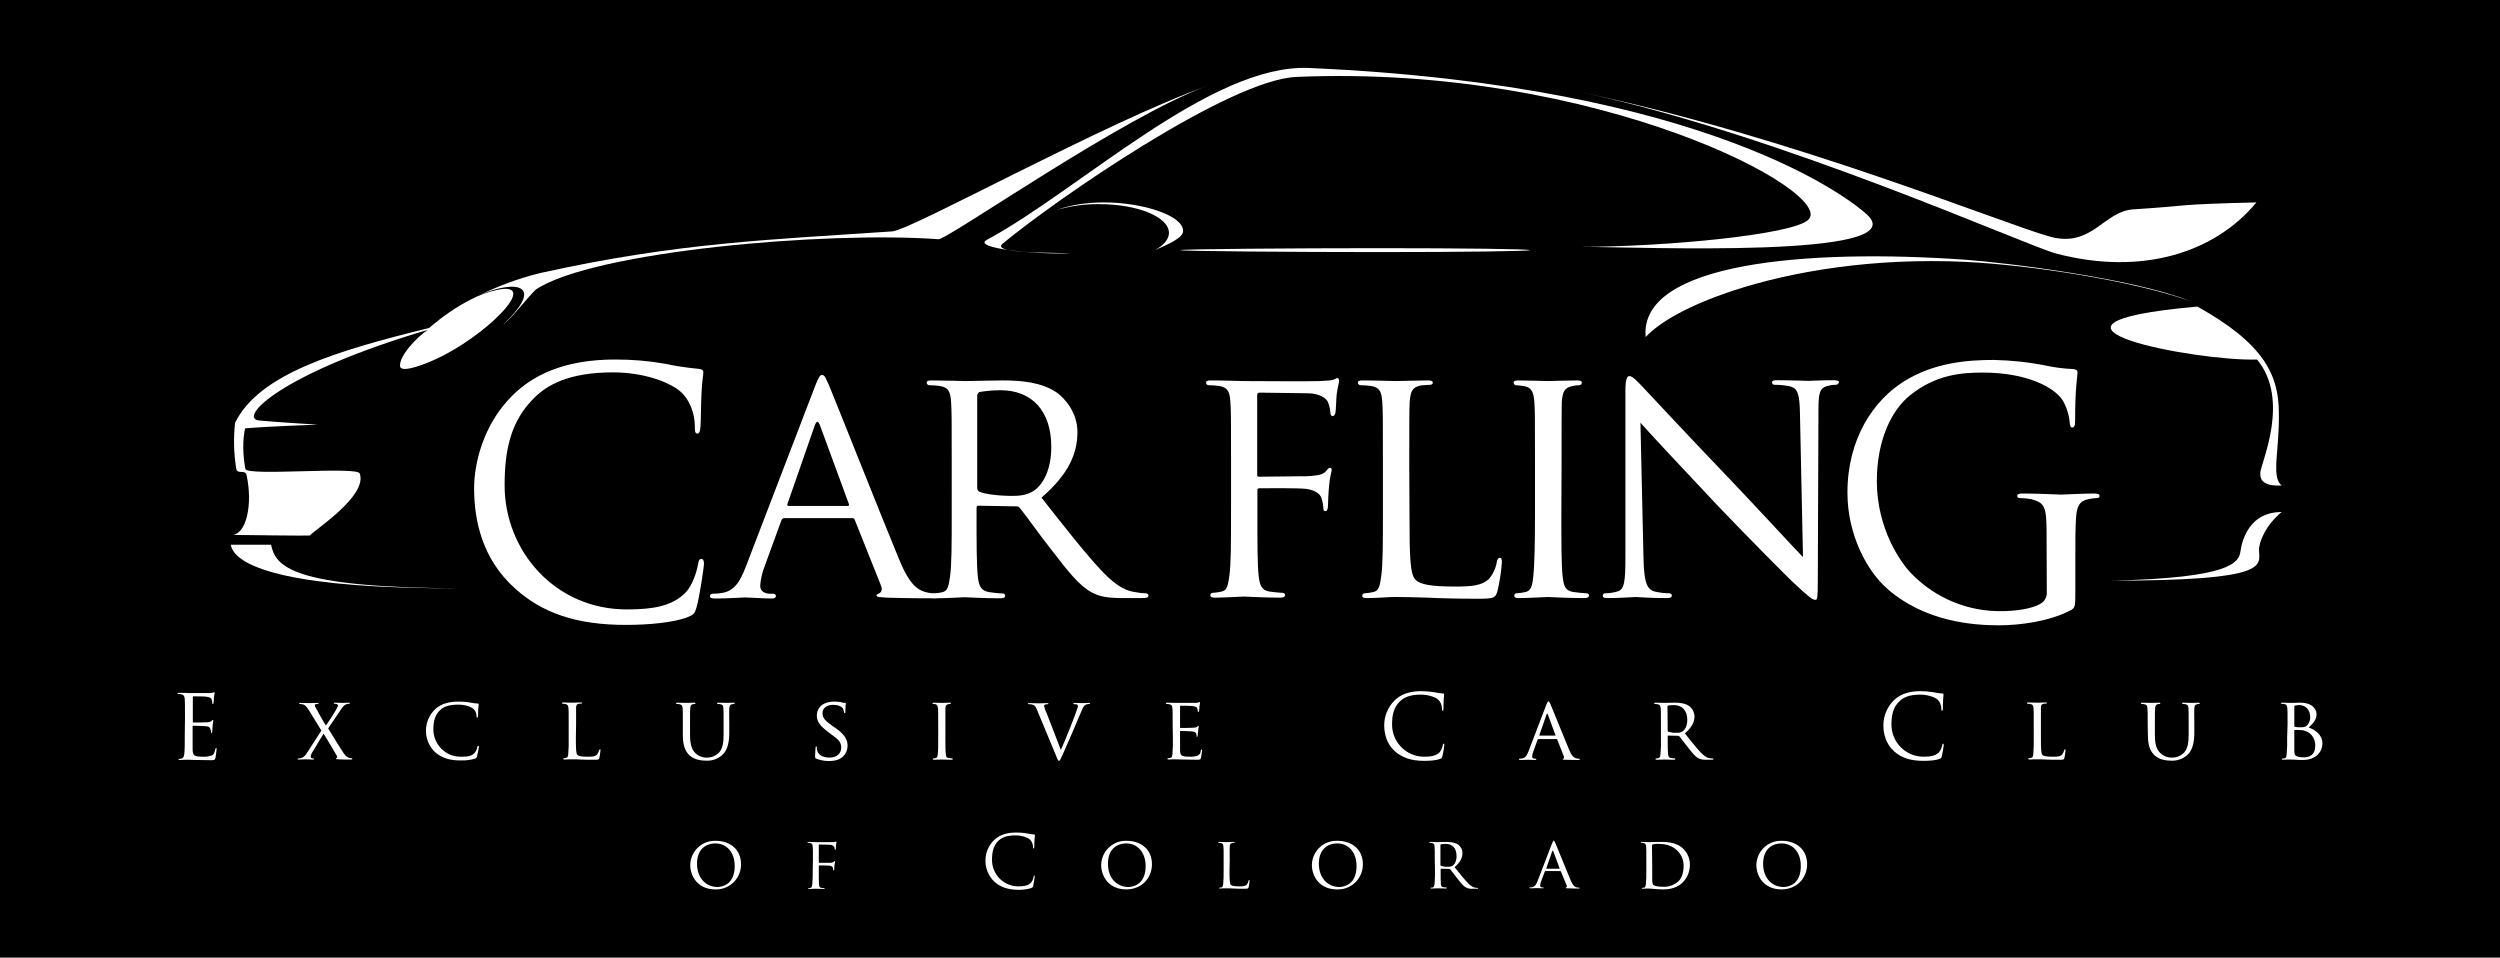 <?xml version="1.0" encoding="utf-8"?>
<!-- Generator: Adobe Illustrator 22.1.0, SVG Export Plug-In . SVG Version: 6.00 Build 0)  -->
<svg version="1.1" id="Layer_1" xmlns="http://www.w3.org/2000/svg" xmlns:xlink="http://www.w3.org/1999/xlink" x="0px" y="0px"
	 viewBox="0 0 1147.4 439.5" style="enable-background:new 0 0 1147.4 439.5;" xml:space="preserve">
<style type="text/css">
	.st0{fill:#FFFFFF;}
</style>
<rect width="1147.4" height="439.5"/>
<title>carfling-wt</title>
<g id="Layer_2_1_">
	<g id="Alt_white">
		<g>
			<g>
				<path class="st0" d="M236.4,270.1c-15.1-13.5-18.8-31.2-18.8-46c0-10.4,3.6-28.6,17.4-42.4c9.3-9.3,23.5-16.7,47.4-16.7
					c7.6,0,15.1,0.6,22.5,1.9c5.2,1.1,10.5,1.9,15.9,2.4c1.7,0.2,2,0.8,2,1.7c0,1.2-0.5,3.1-0.8,8.7c-0.3,5.1-0.3,13.7-0.5,16
					c-0.2,2.3-0.5,3.3-1.4,3.3c-1.1,0-1.2-1.1-1.2-3.3c0-6.1-2.5-12.4-6.5-15.9c-5.4-4.7-17.4-8.9-31.1-8.9
					c-20.7,0-30.3,6.1-35.7,11.3c-11.4,10.9-14,24.7-14,40.6c0,29.7,22.8,56.9,56.1,56.9c11.7,0,20.8-1.4,27-7.8
					c3.3-3.4,5.3-10.3,5.7-13.1c0.3-1.7,0.6-2.3,1.6-2.3c0.8,0,1.1,1.1,1.1,2.3c0,1.1-1.9,14.6-3.4,19.9c-0.9,3-1.2,3.3-4,4.5
					c-6.2,2.5-18,3.6-28,3.6C264.4,286.9,248.7,281.2,236.4,270.1z"/>
				<g>
					<path class="st0" d="M374.1,177.2c1.7-4.4,2.3-5.1,3.2-5.1c1.4,0,1.8,1.9,3.2,4.8c2.4,5.6,24,60.1,32.3,80.2
						c4.9,11.8,8.6,13.5,11.5,14.5c1.7,0.5,3.5,0.8,5.4,0.8c0.8,0,1.7,0.3,1.7,1.1s-1.5,1.1-3.1,1.1c-2,0-11.9,0-21.3-0.3
						c-2.6-0.2-4.7-0.2-4.7-0.9c0-0.6,0.3-0.6,0.9-0.9c0.8-0.3,2.1-1.4,1.2-3.6l-12.1-30.3c-0.3-0.6-0.5-0.8-1.2-0.8H360
						c-0.7,0-1.2,0.5-1.4,1.1l-7.7,21.1c-1.1,2.8-1.8,5.8-2,8.9c0,2.6,2.3,3.6,4.6,3.6h1.2c1.1,0,1.4,0.5,1.4,1.1
						c0,0.8-0.8,1.1-2,1.1c-3.2,0-10.6-0.5-12.1-0.5c-1.4,0-8.1,0.5-13.6,0.5c-1.7,0-2.6-0.3-2.6-1.1c0.1-0.6,0.6-1.1,1.2-1.1
						c1.3,0,2.7-0.1,4-0.3c6.1-0.8,8.7-5.4,11.3-12.1L374.1,177.2z M389.1,232.2c0.6,0,0.6-0.3,0.5-0.9l-13.3-36.2
						c-0.8-2-1.5-2-2.3,0l-12.6,36.2c-0.2,0.6,0,0.9,0.5,0.9L389.1,232.2z"/>
					<path class="st0" d="M436.8,212.8c0-20.5,0-24.2-0.3-28.4c-0.3-4.5-1.1-6.7-5.5-7.3c-1.5-0.2-3.1-0.3-4.6-0.3
						c-0.6-0.1-1-0.5-1.1-1.1c0-0.8,0.6-1.1,2.1-1.1c6.1,0,15.2,0.3,15.9,0.3c1.4,0,12.7-0.3,16.8-0.3c8.6,0,18.1,0.8,25.1,5.7
						c3.4,2.5,9.3,8.9,9.3,18c0,9.8-4,19.3-16.5,30.1c11,14,20.4,26,28.2,34.2c7.2,7.5,11.6,8.7,15,9.2c1.6,0.3,3.2,0.5,4.7,0.5
						c0.6,0,1.2,0.5,1.2,1.1c0,0.8-0.8,1.1-3.2,1.1h-8.4c-7.7,0-11-0.8-14.4-2.6c-5.8-3.1-10.7-9.4-18.4-19.4
						c-5.7-7.1-11.6-15.7-14.6-19.3c-0.4-0.6-1.1-0.9-1.8-0.8l-17.2-0.3c-0.6,0-0.9,0.3-0.9,1.1v3.2c0,12.7,0,23,0.6,28.4
						c0.5,3.9,1.2,6.4,5.4,7c2,0.3,4,0.5,6,0.6c0.5-0.1,1,0.3,1.1,0.8c0,0.1,0,0.2,0,0.3c0,0.6-0.6,1.1-2.1,1.1
						c-7.4,0-15.9-0.5-16.5-0.5c-0.2,0-9.2,0.5-13.3,0.5c-1.4,0-2.1-0.3-2.1-1.1c0-0.6,0.4-1.1,1-1.1c0,0,0.1,0,0.1,0
						c1.4-0.1,2.8-0.3,4.1-0.6c2.6-0.6,2.9-3.1,3.5-7c0.8-5.4,0.8-15.8,0.8-28.6L436.8,212.8z M448.5,223.9c0,0.7,0.3,1.4,0.9,1.7
						c2,1.1,8.9,2,14.9,2c3.2,0,6.9-0.2,10.1-2.3c4.6-3.1,8.1-10.1,8.1-20.2c0-16.5-8.9-26-23.3-26c-3.2,0-6.5,0.3-9.6,0.8
						c-0.6,0.3-1.1,0.9-1.1,1.6V223.9z"/>
					<path class="st0" d="M565,212.8c0-20.5,0-24.2-0.3-28.4c-0.3-4.5-1.1-6.7-5.5-7.3c-1.5-0.2-3.1-0.3-4.6-0.3
						c-0.6-0.1-1-0.5-1.1-1.1c0-0.8,0.6-1.1,2.1-1.1c6.1,0,14.5,0.3,15.3,0.3c2.6,0,31.9,0.2,34.9,0c2.6-0.2,4.9-0.2,6.1-0.6
						c0.8-0.2,1.4-0.8,1.8-0.8c0.6,0,0.9,0.6,0.9,1.2c0,0.9-0.6,2.5-1.1,6.2c-0.2,1.2-0.3,7.1-0.6,8.7c-0.2,0.6-0.6,1.4-1.2,1.4
						c-0.6,0-1.1-0.6-1.1-1.6c-0.1-1.7-0.5-3.4-1.2-5c-0.8-1.7-4-3.9-9.2-3.9l-22.1-0.3c-0.8,0-1.1,0.3-1.1,1.4v36
						c0,0.8,0,1.2,0.9,1.2l18.4-0.2c2.3,0,4.3,0,6.1-0.2c3.2-0.3,5.1-0.8,6.3-2.3c0.6-0.8,1.2-1.4,1.7-1.4c0.6,0,0.8,0.5,0.8,1.1
						c0,0.8-0.9,3-1.2,7.3c-0.3,2.6-0.5,7.9-0.5,8.9c0,1.2-0.3,2.6-1.2,2.6c-0.8,0-0.9-0.6-0.9-1.2c-0.1-1.6-0.4-3.3-0.9-4.8
						c-0.6-1.9-2.8-3.6-6.9-4.2c-3.4-0.5-19.3-0.3-21.6-0.3c-0.8,0-0.9,0.3-0.9,1.2v10.6c0,13.1,0,23.5,0.6,28.6
						c0.5,3.9,1.2,6.4,4.9,7c2,0.3,4.1,0.5,6.1,0.6c0.6,0,1.1,0.4,1.1,1c0,0,0,0.1,0,0.1c0,0.6-0.6,1.1-2.1,1.1
						c-7.5,0-16.2-0.5-16.8-0.5c-0.8,0-9.2,0.5-13.3,0.5c-1.4,0-2.1-0.3-2.1-1.1c0-0.6,0.4-1.1,1-1.1c0,0,0,0,0.1,0
						c1.4-0.1,2.8-0.3,4.1-0.6c2.6-0.5,2.9-3.1,3.5-7c0.8-5.4,0.8-15.8,0.8-28.6L565,212.8z"/>
					<path class="st0" d="M646.9,236.4c0,19.4,0.3,27.4,2.8,29.7c2.1,2.2,7.3,3.1,17.9,3.1c7,0,13-0.2,16.2-4
						c1.7-2.2,2.8-4.7,3.2-7.5c0.2-0.9,0.6-1.7,1.4-1.7c0.6,0,0.9,0.6,0.9,2c-0.3,4.5-1,8.9-2,13.2c-0.9,3.1-1.4,3.6-8.6,3.6
						c-9.6,0-17.2-0.2-23.4-0.5c-6.1-0.2-10.7-0.3-14.7-0.3c-0.6,0-2.9,0-5.5,0.2c-2.8,0.2-5.7,0.3-7.8,0.3c-1.4,0-2.1-0.3-2.1-1.1
						c0-0.6,0.5-1,1-1.1c0,0,0.1,0,0.1,0c1.4-0.1,2.8-0.3,4.1-0.6c2.6-0.6,2.9-3.1,3.5-7c0.8-5.4,0.8-15.8,0.8-28.6v-23.3
						c0-20.5,0-24.2-0.3-28.4c-0.3-4.5-1.1-6.7-5.5-7.3c-1.5-0.2-3.1-0.3-4.6-0.3c-0.6-0.1-1-0.5-1.1-1.1c0-0.8,0.6-1.1,2.1-1.1
						c6.1,0,14.6,0.3,15.3,0.3c0.6,0,10.7-0.3,14.9-0.3c1.4,0,2.1,0.3,2.1,1.1c0,0.5-0.6,0.9-1.1,0.9c-0.9,0-2.9,0.2-4.4,0.3
						c-4,0.8-4.7,2.8-5.1,7.5c-0.2,4.2-0.2,7.9-0.2,28.4L646.9,236.4z"/>
					<path class="st0" d="M716.6,236.1c0,12.7,0,23.2,0.6,28.6c0.5,3.9,0.9,6.4,4.9,7c2,0.3,4.1,0.5,6.1,0.6c0.6,0,1.1,0.4,1.1,1
						c0,0,0,0,0,0.1c0,0.6-0.6,1.1-2.1,1.1c-7.5,0-16.2-0.5-16.8-0.5c-0.8,0-9.2,0.5-13.3,0.5c-1.4,0-2.1-0.3-2.1-1.1
						c0-0.6,0.4-1.1,1-1.1c0,0,0.1,0,0.1,0c1.4-0.1,2.8-0.3,4.1-0.6c2.6-0.6,3.1-3.1,3.5-7c0.6-5.4,0.8-15.8,0.8-28.6v-23.3
						c0-20.5,0-24.2-0.3-28.4c-0.3-4.5-1.4-6.5-4.3-7.1c-1.4-0.3-2.7-0.4-4.1-0.5c-0.6,0-1-0.5-1.1-1.1c0-0.8,0.6-1.1,2.1-1.1
						c4.4,0,12.9,0.3,13.6,0.3c0.6,0,9.3-0.3,13.5-0.3c1.5,0,2.1,0.3,2.1,1.1c-0.1,0.6-0.5,1-1.1,1.1c-1.1,0-2.2,0.1-3.3,0.4
						c-3.7,0.8-4.4,2.6-4.8,7.3c-0.1,4.2-0.1,7.9-0.1,28.4L716.6,236.1z"/>
					<path class="st0" d="M754.3,256.4c0.3,10.9,1.5,14.1,5.2,15.1c2.2,0.5,4.5,0.8,6.7,0.8c0.6,0,1.1,0.4,1.1,1c0,0,0,0,0,0.1
						c0,0.8-0.9,1.1-2.4,1.1c-7.7,0-13-0.5-14.2-0.5s-6.9,0.5-13,0.5c-1.4,0-2.1-0.2-2.1-1.1c0-0.6,0.4-1.1,1-1.1c0,0,0,0,0.1,0
						c1.9,0,3.7-0.3,5.5-0.8c3.4-0.9,3.8-4.5,3.8-16.5v-75.7c0-5.3,0.8-6.7,1.8-6.7c1.5,0,3.8,2.6,5.2,4
						c2.1,2.2,21.7,23.3,42.6,45.1c13.3,14,27.7,29.7,31.9,34l-1.4-66.2c-0.2-8.6-0.9-11.5-5.1-12.3c-2.2-0.4-4.4-0.6-6.6-0.6
						c-0.9,0-1.1-0.8-1.1-1.2c0-0.8,1.1-0.9,2.6-0.9c6.1,0,12.6,0.3,14.1,0.3c1.5,0,6-0.3,11.5-0.3c1.4,0,2.5,0.2,2.5,0.9
						c-0.1,0.7-0.8,1.3-1.5,1.2c-1.1,0-2.1,0.1-3.2,0.4c-4.4,0.9-4.7,3.6-4.7,11.5l-0.3,77.4c0,8.7-0.2,9.4-1.1,9.4
						c-1.4,0-2.8-1.1-10.3-8.1c-1.4-1.2-20.8-20.7-35.1-35.7c-15.6-16.6-30.8-32.8-34.9-37.5L754.3,256.4z"/>
				</g>
				<path class="st0" d="M939.3,245.1c0-12.6-0.8-14.3-7-16c-1.7-0.3-3.5-0.5-5.3-0.5c-0.6,0-1.2-0.3-1.2-0.9c0-0.9,0.8-1.2,2.5-1.2
					c7,0,16.8,0.5,17.6,0.5s10.6-0.5,15.2-0.5c1.7,0,2.5,0.3,2.5,1.2c0,0.6-0.6,0.9-1.2,0.9c-1.3,0-2.6,0.2-3.9,0.5
					c-4.2,0.8-5.4,3.4-5.7,8.9c-0.3,5-0.3,9.6-0.3,16.2v17.4c0,7-0.2,7.3-2,8.4c-9.9,5.3-23.9,7-33,7c-11.8,0-33.9-1.6-51.1-16.6
					c-9.5-8.2-18.5-24.9-18.5-44.3c0-24.9,12.1-42.4,26-51.1c14-8.7,29.4-9.8,41.3-9.8c8,0.2,15.9,1,23.8,2.6
					c4.1,0.9,8.4,1.4,12.6,1.6c1.6,0.2,1.9,0.8,1.9,1.4c0,2.2-1.1,6.5-1.1,22.1c0,2.5-0.3,3.3-1.4,3.3c-0.8,0-0.9-0.9-1.1-2.3
					c-0.3-3.6-1.4-7.1-3.3-10.3c-3.9-5.9-16.5-12.6-36.5-12.6c-9.8,0-21.5,0.9-33.3,10.3c-9,7.1-15.4,21.3-15.4,39.5
					c0,21.9,11,37.8,16.5,43.1c10.8,10.8,25.5,16.8,40.7,16.6c5.6,0,13.7-0.9,17.7-3.3c2-1,3.3-3.2,3.1-5.4L939.3,245.1z"/>
			</g>
			<g>
				<path class="st0" d="M725,113.3c27.3,0,153.2,5.5,132.1-14.6c-6.7-6.4-71.9-59.4-256.3-67.5c-45-2-105.2,55.9-147.9,78.9
					c-7,3.7,22.3,6.9,38.5,6.1c-14.8-0.3-36.3-0.2-31.2-4.4c24.8-20.5,104-75.2,134.8-76.5c138.8-5.9,248.3,53.2,234.9,65.6
					C822.6,107.8,763.8,113.3,725,113.3z"/>
				<path class="st0" d="M541.7,114.8c0,0.5,52.7,0.9,91,0.9s69.4-0.4,69.4-0.9s-31.1-0.9-69.4-0.9
					C594.3,113.9,541.7,114.3,541.7,114.8z"/>
				<path class="st0" d="M901.9,119.2c-72.3-5.1-149.8,1.3-146.6,35.5c6.5-7.1,20.5-14.8,39.8-21.2c27.2-9,64.9-15.3,107-13.3
					c29.7,1.4,76.9,8.7,103.1,18C979,127.7,920.2,120.5,901.9,119.2z"/>
				<path class="st0" d="M1035.6,92.9c-37.9,0.9-30.3,1.5-56.6,3.2c-13.6,0.9-18.9,17.8-38.2,12.5c-21.8-6-118-45.8-215.3-66.3
					c92.5,19.7,204.4,70.5,218.3,74.1C983.6,126.8,1016.9,115.6,1035.6,92.9z"/>
				<path class="st0" d="M530.1,114.8c5.1-2.3,12.9-5.4,12.9-8.8c0-7.2-18.8-13.1-36.3-13.1c-8.3,0-15.8,1.3-21.5,3.4
					c6.3-1.8,12.8-2.7,19.3-2.6c17.7,0,32,5.9,32,13.2C536.5,109.8,534.1,112.6,530.1,114.8z"/>
				<path class="st0" d="M197,150.5c-42.9,10.6-78,21.1-89.1,43.5c-0.8,7-0.6,14,0.5,21c0.5,3.1,4.2,0.1,4.8,3.2
					c2.8,13.1,0,26.3-6.2,27.3c6.6,0.1,31.1,0.4,35.2,0.3c1.4-2.1,26.7-18.1,22.9-28.5c-1.3-3.4-51.9,1.4-52.5-2.1
					c-1.2-6.8-1.3-13.1-0.1-18.6c11.8-1,33.4-1.7,33.4-1.7s-18.4-1.1-26.9-1.9c-10-0.9,9-21.4,77.3-41.6
					c-4.9,3.3-13.1,11.8-12.7,16.7c0.4,2.8,8.1,0.4,15.4-2.8c23.2-10.2,50-36.8,29-32.2c-4.1,0.9-8.1,2.4-11.8,4.3l0,0
					C209.3,140.9,202.9,145.4,197,150.5z"/>
				<path class="st0" d="M216.3,137.3l1.1-0.6C217,136.9,216.6,137.1,216.3,137.3L216.3,137.3z"/>
				<path class="st0" d="M124.4,250h-18.5c1.9,10.8,30,20.3,105.2,20C133.6,269.7,126.5,260,124.4,250z"/>
				<path class="st0" d="M409.5,106.2c-55.8,3.8-98.4,5.1-161.5,19.1c-10.6,2.6-20.9,6.5-30.6,11.5c15.1-8,35.6-8.8,13.4,12.3
					c4.9-3.9,10.4-11.6,15.1-16.2c26.3-17.6,133.5-26.9,184.8-23.1c4.1,0.3,85-56.6,123.7-70.5C507.9,55.8,418.2,105.6,409.5,106.2z
					"/>
				<path class="st0" d="M1008.5,140.7c-91.9,8.2,0.7,25.3,27.4,24.3c15.3,18.5,1.9,47.1,1.5,51.9c-0.2,2.4,0.4,6.5,9.8,5.9
					c-5-3.8-0.9-16.7-1.3-33.3C1045.9,171.9,1038.8,157.6,1008.5,140.7z"/>
				<path class="st0" d="M1028.3,253c-0.8,5.1-3.9,12.3-59.5,13.5c73.8,0,68.1-6.9,68-14.1c-0.1-3.4,3-11.4,10.4-17.4
					C1029.7,235,1028.4,253,1028.3,253z"/>
			</g>
		</g>
		<g>
			<path class="st0" d="M84.9,329.7c0-6.4,0-7.5-0.1-8.8c-0.1-1.3-0.4-2-1.7-2.3c-0.5-0.1-0.9-0.1-1.4-0.1c-0.2,0-0.3-0.1-0.3-0.2
				s0.2-0.3,0.7-0.3c0.9,0,2,0,2.9,0l1.7,0.1c0.3,0,8.4,0,9.3,0c0.6,0,1.2-0.1,1.7-0.2c0.2,0,0.4-0.2,0.6-0.2s0.2,0.2,0.2,0.4
				s-0.2,0.8-0.3,1.9c0,0.4-0.1,2.2-0.2,2.7c0,0.2-0.1,0.4-0.3,0.4c-0.2,0-0.3-0.2-0.3-0.5c0-0.5-0.1-1-0.2-1.5
				c-0.3-0.7-0.7-1.1-2.9-1.4c-0.7-0.1-5.1-0.1-5.6-0.1c-0.2,0-0.2,0.1-0.2,0.4v11.2c0,0.3,0,0.4,0.2,0.4c0.5,0,5.5,0,6.5-0.1
				c0.9-0.1,1.5-0.2,1.9-0.6c0.4-0.4,0.4-0.5,0.6-0.5c0.2,0,0.2,0.1,0.2,0.3c0,0.2-0.2,0.9-0.3,2.3c-0.1,0.8-0.2,2.3-0.2,2.6
				c0,0.3,0,0.8-0.3,0.8c-0.3,0-0.3-0.2-0.3-0.4c0-0.5,0-0.9-0.2-1.3c-0.2-0.6-0.5-1.3-2.1-1.4c-1.1-0.1-5.1-0.2-5.8-0.2
				c-0.1,0-0.3,0.1-0.3,0.2c0,0,0,0,0,0.1v3.6c0,1.4,0,6.1,0,7c0.1,2.8,0.7,3.3,4.7,3.3c1.3,0.1,2.6-0.1,3.9-0.5
				c1.1-0.4,1.5-1.3,1.8-2.9c0.1-0.4,0.2-0.6,0.4-0.6c0.2,0,0.2,0.3,0.2,0.6c-0.1,1.3-0.3,2.6-0.5,3.9c-0.3,1.1-0.6,1.1-2.2,1.1
				c-3.1,0-5.3-0.1-6.9-0.1c-1.6,0-2.6-0.1-3.2-0.1c-0.1,0-0.8,0-1.6,0c-0.9,0-1.7,0.1-2.4,0.1c-0.4,0-0.7-0.1-0.7-0.3
				s0.1-0.2,0.3-0.2c0.4,0,0.8-0.1,1.2-0.2c0.9-0.2,1-1.1,1.2-2.2c0.2-1.7,0.2-4.9,0.2-8.8L84.9,329.7z"/>
			<path class="st0" d="M147.5,335.3l-5.7-9.3c-0.9-1.3-1.5-2.3-2.7-2.7c-0.5-0.1-1-0.2-1.5-0.2c-0.2,0-0.3-0.2-0.3-0.3
				c0-0.2,0.2-0.2,0.6-0.2c1,0,3.9,0.1,4.2,0.1c0.3,0,2.3-0.1,3.5-0.1c0.5,0,0.6,0.1,0.6,0.2c0,0.2-0.1,0.3-0.3,0.3c0,0,0,0,0,0
				c-0.3,0-0.7,0-1,0.1c-0.3,0-0.5,0.3-0.4,0.5c0,0.4,0.2,0.8,0.4,1.1c1.5,2.7,2.8,5.2,4.7,8.2c1.1-1.5,4.8-7.3,5.1-8.1
				c0.2-0.4,0.4-0.8,0.4-1.2c0-0.2-0.2-0.4-0.6-0.6c-0.3-0.1-0.7-0.1-1-0.1c-0.2,0-0.3-0.1-0.3-0.3l0,0c0-0.2,0.2-0.2,0.6-0.2
				c1.3,0,2.8,0.1,3.2,0.1c0.3,0,1.8-0.1,3-0.1c0.4,0,0.6,0.1,0.6,0.2c0,0.2-0.2,0.3-0.4,0.3c-0.4,0-0.8,0.1-1.2,0.2
				c-1,0.3-1.7,1.2-2.7,2.7l-5.7,8.4c0.7,1.1,6.8,11.2,7.6,12c0.5,0.7,1.2,1.3,2,1.5c0.4,0.1,0.8,0.2,1.2,0.2c0.1,0,0.3,0.1,0.3,0.2
				c0,0,0,0,0,0.1c0,0.2-0.2,0.3-0.5,0.3c-2.2,0-3.9,0-5.9-0.1c-0.9,0-1.1-0.1-1.1-0.3c0-0.1,0.1-0.2,0.2-0.3c0.2,0,0.5-0.4,0.2-1
				c-2-3.4-3.9-6.7-6.1-10.2l-5.5,9.1c-0.3,0.5-0.4,1-0.4,1.6c0,0.3,0.2,0.5,0.6,0.6c0.2,0,0.4,0.1,0.6,0.1c0.2,0,0.3,0.1,0.3,0.3
				c0,0,0,0,0,0c0,0.2-0.2,0.2-0.4,0.2c-0.9,0-3.2-0.1-3.5-0.1c-0.3,0-2.1,0.1-3.3,0.1c-0.3,0-0.3-0.1-0.3-0.2s0.1-0.3,0.3-0.3
				c0.5,0,0.9-0.1,1.3-0.2c1.1-0.3,1.8-0.9,2.9-2.7L147.5,335.3z"/>
			<path class="st0" d="M199.9,345.4c-2.9-2.6-4.5-6.4-4.4-10.3c0.1-3.6,1.5-6.9,4-9.4c2.2-2.1,5.4-3.7,10.9-3.7
				c1.7,0,3.5,0.1,5.2,0.4c1.2,0.3,2.4,0.4,3.7,0.5c0.4,0,0.4,0.2,0.4,0.4c0,0.2-0.1,0.7-0.2,1.9c-0.1,1.3,0,3.1-0.1,3.5
				c-0.1,0.5-0.2,0.7-0.4,0.7s-0.3-0.2-0.3-0.7c0-1.3-0.5-2.6-1.5-3.4c-1.3-1.1-3.9-1.9-7-1.9c-4.6,0-6.8,1.2-8.1,2.4
				c-2.6,2.4-3.2,5.5-3.2,9c0,6.9,5.7,12.6,12.6,12.5c0.1,0,0.2,0,0.3,0c2.7,0,4.5-0.2,5.9-1.6c0.7-0.8,1.2-1.8,1.4-2.9
				c0.1-0.4,0.1-0.5,0.4-0.5s0.3,0.2,0.3,0.5c-0.2,1.5-0.5,3-0.9,4.4c-0.2,0.6-0.3,0.8-0.9,1c-2.1,0.6-4.3,0.9-6.5,0.8
				C206.4,349.1,202.8,347.8,199.9,345.4z"/>
			<path class="st0" d="M264.3,338.7c0,5.1,0.1,7.2,0.7,7.8c0.7,0.6,2,0.8,4.8,0.8c1.9,0,3.4,0,4.3-1.1c0.4-0.6,0.7-1.2,0.9-1.9
				c0-0.2,0.2-0.4,0.4-0.4s0.2,0.2,0.2,0.5c-0.1,1.2-0.3,2.3-0.5,3.4c-0.2,0.8-0.4,0.9-2.3,0.9c-2.6,0-4.6,0-6.2-0.1
				s-2.8-0.1-3.9-0.1c-0.2,0-0.8,0-1.5,0c-0.7,0-1.5,0.1-2.1,0.1c-0.4,0-0.6-0.1-0.6-0.3c0-0.2,0.1-0.3,0.3-0.3c0,0,0,0,0,0
				c0.4,0,0.7-0.1,1.1-0.2c0.7-0.2,0.8-0.8,0.9-1.8c0.2-2.5,0.3-5,0.2-7.5v-6.1c0-5.4,0-6.4-0.1-7.4s-0.3-1.7-1.5-1.9
				c-0.4-0.1-0.8-0.1-1.2-0.1c-0.1,0-0.3-0.1-0.3-0.3c0-0.2,0.2-0.3,0.6-0.3c1.6,0,3.9,0.1,4.1,0.1c0.2,0,2.8-0.1,4-0.1
				c0.4,0,0.6,0.1,0.6,0.3c0,0.2-0.2,0.2-0.3,0.2c-0.2,0-0.8,0-1.2,0.1c-1.1,0.2-1.3,0.7-1.3,2c0,1.1,0,2.1,0,7.4L264.3,338.7z"/>
			<path class="st0" d="M313.4,332.5c0-5.4,0-6.4-0.1-7.4c-0.1-1.1-0.3-1.7-1.5-1.9c-0.4-0.1-0.8-0.1-1.2-0.1
				c-0.1,0-0.3-0.1-0.3-0.3c0-0.2,0.2-0.3,0.6-0.3c1.6,0,3.8,0.1,4.1,0.1c0.3,0,2.6-0.1,3.6-0.1c0.4,0,0.6,0.1,0.6,0.3
				c0,0.2-0.2,0.3-0.3,0.3c-0.3,0-0.6,0-0.9,0.1c-0.9,0.2-1.1,0.8-1.2,1.9c-0.1,1.1-0.1,2.1-0.1,7.4v4.8c0,5,1.1,7.1,2.6,8.5
				c1.4,1.3,3.4,2,5.3,1.9c2.1,0,4.1-0.9,5.5-2.4c1.7-2,2-4.8,2-8.4v-4.4c0-5.4,0-6.4-0.1-7.4c-0.1-1.1-0.2-1.7-1.4-1.9
				c-0.4-0.1-0.8-0.1-1.2-0.1c-0.2,0-0.3-0.1-0.3-0.3c0-0.2,0.2-0.3,0.6-0.3c1.6,0,3.7,0.1,3.9,0.1c0.2,0,2-0.1,3-0.1
				c0.4,0,0.6,0.1,0.6,0.3c0,0.2-0.1,0.3-0.3,0.3c-0.3,0-0.6,0-0.9,0.1c-1,0.2-1.2,0.8-1.3,1.9c-0.1,1.1,0,2.1,0,7.4v3.7
				c0,3.8-0.5,7.9-3.3,10.4c-2.1,1.8-4.8,2.7-7.5,2.5c-1.2,0-4.9-0.1-7.4-2.4c-1.7-1.6-3.1-4-3.1-9.1L313.4,332.5z"/>
			<path class="st0" d="M374.6,348.2c-0.5-0.2-0.5-0.4-0.5-1.3c0-1.7,0.2-3.1,0.2-3.7c0-0.4,0.1-0.6,0.3-0.6c0.2,0,0.3,0.1,0.3,0.4
				c0,0.4,0,0.8,0.1,1.3c0.6,2.6,3.3,3.4,5.7,3.4c3.5,0,5.4-2,5.4-4.6c0-2.5-1.3-3.7-4.5-6l-1.6-1.2c-3.9-2.9-5.1-5-5.1-7.4
				c0-4.1,3.2-6.5,7.9-6.5c1.2,0,2.5,0.1,3.7,0.4c0.4,0.1,0.8,0.2,1.3,0.2c0.3,0,0.4,0,0.4,0.2s-0.2,1.3-0.2,3.7
				c0,0.5,0,0.8-0.3,0.8s-0.3-0.2-0.3-0.4c-0.1-0.6-0.3-1.2-0.5-1.7c-0.2-0.4-1.4-1.7-4.6-1.7c-2.6,0-4.8,1.3-4.8,3.8
				c0,2.2,1.1,3.4,4.6,5.9l1,0.7c4.4,3,5.9,5.4,5.9,8.3c0,2.4-1.2,4.7-3.3,5.9c-1.5,1-3.8,1.2-5.7,1.2
				C378,349.2,376.2,348.8,374.6,348.2z"/>
			<path class="st0" d="M433.9,338.6c0,3.3,0,6.1,0.2,7.5c0.1,1,0.2,1.7,1.3,1.8c0.5,0.1,1.1,0.1,1.6,0.2c0.2,0,0.3,0.1,0.3,0.3
				c0,0,0,0,0,0c0,0.2-0.2,0.3-0.6,0.3c-2,0-4.3-0.1-4.5-0.1s-2.4,0.1-3.5,0.1c-0.4,0-0.6-0.1-0.6-0.3c0-0.2,0.1-0.3,0.3-0.3
				c0,0,0,0,0,0c0.4,0,0.7-0.1,1.1-0.2c0.7-0.2,0.8-0.8,0.9-1.8c0.2-1.4,0.2-4.2,0.2-7.5v-6.1c0-5.4,0-6.4-0.1-7.4
				c-0.1-1.1-0.4-1.7-1.1-1.9c-0.4-0.1-0.7-0.1-1.1-0.1c-0.2,0-0.3-0.1-0.3-0.3c0-0.2,0.2-0.3,0.6-0.3c1.2,0,3.4,0.1,3.6,0.1
				s2.5-0.1,3.6-0.1c0.4,0,0.6,0.1,0.6,0.3c0,0.1-0.1,0.3-0.3,0.3c-0.3,0-0.6,0-0.9,0.1c-1,0.2-1.2,0.7-1.3,1.9c0,1.1,0,2.1,0,7.4
				L433.9,338.6z"/>
			<path class="st0" d="M486.9,344.2c2.1-4.6,6.8-16.5,7.5-18.9c0.2-0.4,0.3-0.9,0.3-1.3c0-0.3-0.2-0.6-0.5-0.7
				c-0.4-0.1-0.8-0.1-1.2-0.1c-0.2,0-0.4-0.1-0.4-0.3c0-0.2,0.2-0.3,0.8-0.3c1.4,0,3.1,0.1,3.5,0.1c0.2,0,1.7-0.1,2.8-0.1
				c0.4,0,0.6,0.1,0.6,0.2s-0.1,0.3-0.4,0.3c-0.6,0-1.2,0.1-1.7,0.4c-0.5,0.3-1.1,0.8-2,3.2c-0.4,1-2.2,5.1-4,9.4
				c-2.2,5-3.8,8.8-4.6,10.5c-1,2.1-1.2,2.6-1.5,2.6c-0.4,0-0.7-0.4-1.3-2.1l-8.8-21.2c-0.8-2-1.3-2.3-2.5-2.6
				c-0.5-0.1-0.9-0.1-1.4-0.1c-0.2,0-0.3-0.2-0.3-0.3c0-0.2,0.4-0.2,0.9-0.2c1.7,0,3.7,0.1,4.2,0.1c0.4,0,2-0.1,3.3-0.1
				c0.7,0,1,0.1,1,0.2c0,0.2-0.2,0.3-0.3,0.3c0,0,0,0,0,0c-0.4,0-0.9,0-1.3,0.2c-0.3,0.1-0.4,0.3-0.4,0.6c0.2,1,0.5,2,1,2.9
				L486.9,344.2z"/>
			<path class="st0" d="M538.2,332.5c0-5.4,0-6.4-0.1-7.4c-0.1-1.1-0.3-1.7-1.5-1.9c-0.4-0.1-0.8-0.1-1.2-0.1
				c-0.1,0-0.3-0.1-0.3-0.3c0-0.2,0.2-0.3,0.6-0.3c1.6,0,3.9,0.1,4.2,0.1s7.7,0,8.6,0c0.5,0,1.1-0.1,1.6-0.2
				c0.2-0.1,0.3-0.1,0.5-0.2c0.1,0,0.2,0.2,0.2,0.3c-0.1,0.5-0.2,1.1-0.3,1.6c0,0.3-0.1,1.9-0.2,2.3c0,0.2-0.2,0.4-0.3,0.4
				s-0.3-0.2-0.3-0.5c0-0.4-0.1-0.8-0.2-1.2c-0.2-0.6-0.6-0.8-2.6-1.1c-0.6-0.1-4.8-0.1-5.1-0.1c-0.2,0-0.2,0.1-0.2,0.4v9.4
				c0,0.2,0,0.4,0.2,0.4c0.4,0,5.1,0,6-0.1c0.9-0.1,1.4-0.1,1.7-0.5c0.2-0.2,0.4-0.4,0.5-0.4s0.2,0.1,0.2,0.3s-0.2,0.8-0.3,1.9
				c-0.1,0.7-0.2,2-0.2,2.2c0,0.2-0.1,0.7-0.3,0.7s-0.2-0.1-0.2-0.3c0-0.4,0-0.8-0.2-1.1c-0.1-0.5-0.4-0.9-1.8-1.1
				c-1-0.1-4.8-0.2-5.4-0.2c-0.2,0-0.2,0.1-0.2,0.2v2.9c0,1.2,0,5.2,0,5.9c0.1,2.3,0.7,2.8,4.3,2.8c1.2,0.1,2.4-0.1,3.6-0.4
				c1-0.4,1.6-1.3,1.6-2.4c0.1-0.4,0.2-0.5,0.4-0.5c0.2,0,0.2,0.3,0.2,0.5c-0.1,1.1-0.3,2.2-0.5,3.3c-0.2,0.9-0.6,0.9-2,0.9
				c-2.7,0-4.8-0.1-6.2-0.1c-1.5,0-2.4-0.1-3-0.1c-0.1,0-0.8,0-1.5,0c-0.8,0-1.5,0.1-2.1,0.1c-0.4,0-0.6-0.1-0.6-0.3
				c0-0.2,0.1-0.3,0.3-0.3c0,0,0,0,0,0c0.3,0,0.8-0.1,1.1-0.2c0.7-0.1,0.8-0.8,0.9-1.8c0.2-2.5,0.3-5,0.2-7.5L538.2,332.5z"/>
			<path class="st0" d="M640.2,344.8c-3.9-3.5-4.9-8.2-4.9-12c0-4.2,1.7-8.2,4.6-11.2c2.4-2.4,6.1-4.4,12.4-4.4c2,0,4,0.2,5.9,0.5
				c1.4,0.3,2.8,0.5,4.1,0.6c0.5,0,0.5,0.2,0.5,0.5c0,0.2-0.1,0.8-0.2,2.3c-0.1,1.5-0.1,3.6-0.1,4.2c0,0.6-0.1,0.9-0.4,0.9
				s-0.3-0.3-0.3-0.9c0-1.6-0.6-3.1-1.7-4.2c-1.4-1.2-4.6-2.3-8.1-2.3c-5.4,0-7.9,1.6-9.4,3c-3,2.8-3.7,6.5-3.7,10.6
				c-0.1,8.1,6.4,14.8,14.5,14.9c0.1,0,0.1,0,0.2,0c3.1,0,5.5-0.4,7.1-2c0.8-1,1.3-2.2,1.5-3.4c0.1-0.5,0.2-0.6,0.4-0.6
				c0.2,0,0.3,0.3,0.3,0.6c-0.2,1.8-0.5,3.5-0.9,5.2c-0.2,0.8-0.3,0.9-1.1,1.2c-1.6,0.7-4.7,0.9-7.3,0.9
				C647.6,349.2,643.5,347.7,640.2,344.8z"/>
			<path class="st0" d="M709.8,323.2c0.5-1.1,0.6-1.3,0.9-1.3s0.5,0.5,0.9,1.3c0.7,1.5,6.4,15.8,8.6,21c1.3,3.1,2.3,3.5,3,3.8
				c0.5,0.1,0.9,0.2,1.4,0.2c0.2,0,0.5,0.1,0.5,0.3c0,0.2-0.4,0.3-0.9,0.3c-0.4,0-3.2,0-5.7-0.1c-0.7,0-1.3,0-1.3-0.2
				s0.1-0.2,0.2-0.2c0.3-0.1,0.5-0.5,0.4-0.9c0,0,0,0,0-0.1l-3.1-7.9c-0.1-0.2-0.1-0.2-0.3-0.2h-8.3c-0.2,0-0.3,0.1-0.4,0.3l-2,5.5
				c-0.3,0.7-0.5,1.5-0.5,2.3c0,0.7,0.6,0.9,1.2,0.9h0.3c0.3,0,0.4,0.1,0.4,0.3c0,0.2-0.2,0.3-0.5,0.3c-0.9,0-2.8-0.1-3.2-0.1
				c-0.4,0-2.2,0.1-3.6,0.1c-0.5,0-0.7-0.1-0.7-0.3c0-0.2,0.2-0.3,0.3-0.3c0.4,0,0.7,0,1.1-0.1c1.6-0.2,2.3-1.4,3-3.2L709.8,323.2z
				 M713.8,337.6c0.2,0,0.2-0.1,0.1-0.2l-3.5-9.5c-0.2-0.5-0.4-0.5-0.6,0l-3.3,9.5c0,0.2,0,0.2,0.1,0.2H713.8z"/>
			<path class="st0" d="M762.3,332.5c0-5.4,0-6.4-0.1-7.4c-0.1-1.1-0.3-1.7-1.5-1.9c-0.4-0.1-0.8-0.1-1.2-0.1
				c-0.1,0-0.3-0.1-0.3-0.3c0-0.2,0.2-0.3,0.6-0.3c1.6,0,4,0.1,4.2,0.1c0.4,0,3.4-0.1,4.5-0.1c2.3,0,4.8,0.2,6.7,1.5
				c1.5,1.1,2.4,2.9,2.5,4.7c0,2.6-1.1,5-4.4,7.9c2.9,3.7,5.4,6.8,7.5,9c1.9,1.9,3.1,2.3,4,2.4c0.4,0.1,0.8,0.1,1.3,0.1
				c0.2,0,0.3,0.1,0.3,0.3c0,0.2-0.2,0.3-0.9,0.3h-2.2c-2,0-2.9-0.2-3.8-0.7c-1.6-0.8-2.8-2.5-4.9-5.1c-1.5-1.9-3.1-4.1-3.9-5
				c-0.1-0.1-0.3-0.2-0.5-0.2l-4.6-0.1c-0.2,0-0.2,0.1-0.2,0.3v0.8c0,3.3,0,6,0.2,7.4c0.1,1,0.3,1.7,1.4,1.8
				c0.5,0.1,1.1,0.1,1.6,0.2c0.1,0,0.3,0.1,0.3,0.2c0,0,0,0,0,0.1c0,0.2-0.2,0.3-0.6,0.3c-2,0-4.2-0.1-4.4-0.1
				c-0.2,0-2.4,0.1-3.5,0.1c-0.4,0-0.6-0.1-0.6-0.3c0-0.2,0.1-0.3,0.3-0.3c0,0,0,0,0,0c0.4,0,0.7-0.1,1.1-0.2
				c0.7-0.2,0.8-0.8,0.9-1.8c0.2-2.5,0.3-5,0.2-7.5L762.3,332.5z M765.4,335.4c0,0.2,0.1,0.4,0.2,0.4c1.3,0.4,2.6,0.6,3.9,0.5
				c0.9,0.1,1.9-0.1,2.7-0.6c1.2-0.8,2.2-2.6,2.2-5.3c0-4.3-2.4-6.8-6.2-6.8c-0.9,0-1.7,0.1-2.6,0.2c-0.2,0.1-0.3,0.2-0.3,0.4
				L765.4,335.4z"/>
			<path class="st0" d="M869.3,344.8c-3.9-3.5-4.9-8.2-4.9-12c0-4.2,1.7-8.2,4.6-11.2c2.4-2.4,6.1-4.4,12.4-4.4c2,0,4,0.2,5.9,0.5
				c1.4,0.3,2.8,0.5,4.2,0.6c0.4,0,0.5,0.2,0.5,0.5c0,0.2-0.1,0.8-0.2,2.3c-0.1,1.5-0.1,3.6-0.1,4.2c0,0.6-0.1,0.9-0.4,0.9
				s-0.3-0.3-0.3-0.9c0-1.6-0.6-3.1-1.7-4.2c-1.4-1.2-4.6-2.3-8.1-2.3c-5.4,0-7.9,1.6-9.4,3c-3,2.8-3.7,6.5-3.7,10.6
				c-0.1,8.1,6.4,14.8,14.5,14.9c0.1,0,0.1,0,0.2,0c3.1,0,5.5-0.4,7.1-2c0.8-1,1.3-2.2,1.5-3.4c0.1-0.5,0.2-0.6,0.4-0.6
				s0.3,0.3,0.3,0.6c-0.2,1.8-0.5,3.5-0.9,5.2c-0.2,0.8-0.3,0.9-1.1,1.2c-1.6,0.7-4.7,0.9-7.3,0.9
				C876.6,349.2,872.5,347.7,869.3,344.8z"/>
			<path class="st0" d="M936.7,338.7c0,5.1,0.1,7.2,0.7,7.8c0.7,0.6,2,0.8,4.8,0.8c1.9,0,3.4,0,4.3-1.1c0.4-0.6,0.7-1.2,0.9-1.9
				c0-0.2,0.2-0.4,0.4-0.4c0.2,0,0.2,0.2,0.2,0.5c-0.1,1.2-0.3,2.3-0.5,3.4c-0.2,0.8-0.4,0.9-2.3,0.9c-2.6,0-4.6,0-6.2-0.1
				c-1.7-0.1-2.8-0.1-3.9-0.1c-0.2,0-0.8,0-1.5,0c-0.7,0-1.5,0.1-2.1,0.1c-0.4,0-0.6-0.1-0.6-0.3c0-0.2,0.1-0.3,0.3-0.3c0,0,0,0,0,0
				c0.4,0,0.7-0.1,1.1-0.2c0.7-0.2,0.8-0.8,0.9-1.8c0.2-2.5,0.3-5,0.2-7.5v-6.1c0-5.4,0-6.4-0.1-7.4c-0.1-1.1-0.3-1.7-1.5-1.9
				c-0.4-0.1-0.8-0.1-1.2-0.1c-0.1,0-0.3-0.1-0.3-0.3c0-0.2,0.2-0.3,0.6-0.3c1.6,0,3.9,0.1,4.1,0.1s2.8-0.1,3.9-0.1
				c0.4,0,0.6,0.1,0.6,0.3c0,0.1-0.1,0.2-0.3,0.2c-0.2,0-0.8,0-1.2,0.1c-1.1,0.2-1.3,0.7-1.3,2c0,1.1,0,2.1,0,7.4L936.7,338.7z"/>
			<path class="st0" d="M985.7,332.5c0-5.4,0-6.4-0.1-7.4c-0.1-1.1-0.3-1.7-1.5-1.9c-0.4-0.1-0.8-0.1-1.2-0.1
				c-0.1,0-0.3-0.1-0.3-0.3c0-0.2,0.2-0.3,0.6-0.3c1.6,0,3.8,0.1,4.1,0.1s2.6-0.1,3.6-0.1c0.4,0,0.6,0.1,0.6,0.3
				c0,0.2-0.2,0.3-0.3,0.3c-0.3,0-0.6,0-0.9,0.1c-0.9,0.2-1.1,0.8-1.2,1.9c-0.1,1.1-0.1,2.1-0.1,7.4v4.8c0,5,1.1,7.1,2.7,8.5
				c1.4,1.3,3.4,2,5.3,1.9c2.1,0,4.1-0.9,5.5-2.4c1.7-2,2-4.8,2-8.4v-4.4c0-5.4,0-6.4-0.1-7.4c-0.1-1.1-0.2-1.7-1.4-1.9
				c-0.4-0.1-0.8-0.1-1.2-0.1c-0.2,0-0.3-0.1-0.3-0.3c0-0.2,0.2-0.3,0.6-0.3c1.6,0,3.7,0.1,3.9,0.1c0.2,0,1.9-0.1,3-0.1
				c0.4,0,0.6,0.1,0.6,0.3c0,0.2-0.1,0.3-0.3,0.3c-0.3,0-0.6,0-0.9,0.1c-1,0.2-1.2,0.8-1.3,1.9c-0.1,1.1,0,2.1,0,7.4v3.7
				c0,3.8-0.5,7.9-3.3,10.4c-2.1,1.8-4.8,2.7-7.5,2.5c-1.2,0-4.9-0.1-7.4-2.4c-1.7-1.6-3.1-4-3.1-9.1L985.7,332.5z"/>
			<path class="st0" d="M1049.9,332.5c0-5.4,0-6.4-0.1-7.4c-0.1-1.1-0.3-1.8-1.5-2c-0.4,0-0.8-0.1-1.2-0.1c-0.1,0-0.3-0.1-0.3-0.2
				c0-0.1,0.2-0.3,0.6-0.3c1.6,0,3.9,0.1,4.1,0.1c0.9,0,2.6-0.1,4.2-0.1c6,0,7.5,3.4,7.5,5.3c0,2.7-1.8,4.4-3.6,6.1
				c2.7,0.9,6.3,3.3,6.3,7.2c0,3.9-2.9,7.7-9,7.7c-0.6,0-1.9,0-3.1-0.1l-2.3-0.1c-0.1,0-0.7,0-1.5,0s-1.6,0.1-2.2,0.1
				c-0.4,0-0.6-0.1-0.6-0.3c0-0.2,0.1-0.2,0.3-0.2c0.4,0,0.7-0.1,1.1-0.2c0.7-0.1,0.8-0.9,0.9-1.9c0.2-2.5,0.3-5,0.2-7.5
				L1049.9,332.5z M1053,333.2c0,0.2,0.1,0.3,0.2,0.4c0.7,0.1,1.5,0.2,2.2,0.2c2,0,2.8-0.1,3.5-0.9c0.9-1,1.4-2.3,1.4-3.7
				c0-2.7-1.5-5.6-5.1-5.6c-0.6,0-1.2,0.1-1.8,0.2c-0.3,0.1-0.4,0.2-0.4,0.4V333.2z M1053,337.1c0,2.7,0,6.9,0,7.4
				c0.1,1.7,0.1,2.1,1.2,2.6c1,0.4,2.1,0.5,3.1,0.5c2.4,0,5.3-0.9,5.3-5.3c0.2-3.8-2.6-7-6.4-7.2c-0.1,0-0.2,0-0.2,0
				c-0.5-0.1-2.2-0.1-2.8-0.1c-0.1,0-0.2,0.1-0.2,0.2L1053,337.1z"/>
		</g>
		<g>
			<path class="st0" d="M328.5,385.9c6.6,0,11.6,4,11.6,10.7c0.1,6.3-4.9,11.5-11.2,11.6c-0.2,0-0.4,0-0.6,0
				c-8.1,0-11.5-6.1-11.5-11.2c0.1-6.2,5.2-11.2,11.4-11.1C328.3,385.9,328.4,385.9,328.5,385.9z M329.2,407.1c2.6,0,8-1.4,8-9.6
				c0-6.8-4.1-10.4-8.8-10.4c-4.9,0-8.5,3.1-8.5,9.3C319.9,402.9,323.9,407,329.2,407.1L329.2,407.1z"/>
			<path class="st0" d="M373.1,394.6c0-4.4,0-5.2-0.1-6.1c-0.1-0.9-0.2-1.4-1.2-1.6c-0.3,0-0.7-0.1-1-0.1c-0.1,0-0.2-0.1-0.2-0.2
				c0-0.2,0.1-0.2,0.5-0.2c1.3,0,3.2,0.1,3.3,0.1c0.6,0,7,0,7.6,0c0.4,0,0.9,0,1.3-0.1c0.2,0,0.3-0.2,0.4-0.2c0.1,0,0.2,0.1,0.2,0.3
				s-0.1,0.5-0.2,1.3c0,0.3-0.1,1.5-0.1,1.9c0,0.1-0.1,0.3-0.3,0.3c-0.1,0-0.2-0.1-0.2-0.3c0-0.4-0.1-0.7-0.3-1.1
				c-0.5-0.6-1.2-0.9-2-0.9l-4.8-0.1c-0.2,0-0.2,0.1-0.2,0.3v7.8c0,0.2,0,0.3,0.2,0.3h4c0.5,0,0.9,0,1.3,0c0.7-0.1,1.1-0.2,1.4-0.5
				c0.1-0.2,0.3-0.3,0.4-0.3s0.2,0.1,0.2,0.2c-0.1,0.5-0.2,1-0.3,1.6c-0.1,0.6-0.1,1.7-0.1,1.9s-0.1,0.6-0.3,0.6
				c-0.2,0-0.2-0.1-0.2-0.3c0-0.4-0.1-0.7-0.2-1c-0.1-0.4-0.6-0.8-1.5-0.9c-0.7-0.1-4.2-0.1-4.7-0.1c-0.2,0-0.2,0.1-0.2,0.3v2.3
				c0,2.8,0,5.1,0.1,6.2c0.1,0.9,0.3,1.4,1.1,1.5c0.4,0.1,0.9,0.1,1.3,0.1c0.1,0,0.2,0.1,0.2,0.2c0,0,0,0,0,0c0,0.1-0.1,0.2-0.5,0.2
				c-1.6,0-3.5-0.1-3.7-0.1c-0.1,0-2,0.1-2.9,0.1c-0.3,0-0.5-0.1-0.5-0.2c0-0.1,0.1-0.2,0.2-0.2c0,0,0,0,0,0c0.3,0,0.6-0.1,0.9-0.1
				c0.6-0.1,0.6-0.7,0.8-1.5c0.2-2,0.2-4.1,0.2-6.2L373.1,394.6z"/>
			<path class="st0" d="M456.4,404.7c-2.7-2.6-4.2-6.2-4.1-9.9c0-3.4,1.4-6.7,3.8-9.1c2-2,5.1-3.6,10.2-3.6c1.6,0,3.3,0.1,4.9,0.4
				c1.1,0.2,2.3,0.4,3.4,0.5c0.4,0,0.4,0.2,0.4,0.4s-0.1,0.7-0.2,1.9c-0.1,1.2-0.1,2.9-0.1,3.4c0,0.5-0.1,0.7-0.3,0.7
				s-0.3-0.2-0.3-0.7c0-1.3-0.5-2.5-1.4-3.4c-1.2-1-3.8-1.9-6.7-1.9c-4.5,0-6.5,1.3-7.7,2.4c-2.4,2.3-3,5.3-3,8.7
				c-0.1,6.7,5.2,12.2,11.9,12.3c0.1,0,0.2,0,0.2,0c2.5,0,4.5-0.3,5.8-1.7c0.6-0.8,1.1-1.8,1.2-2.8c0.1-0.4,0.1-0.5,0.3-0.5
				s0.2,0.2,0.2,0.5c-0.2,1.4-0.4,2.9-0.7,4.3c-0.2,0.6-0.3,0.7-0.9,1c-1.9,0.6-4,0.8-6,0.8C462.4,408.3,459.1,407.1,456.4,404.7z"
				/>
			<path class="st0" d="M517.1,385.9c6.6,0,11.6,4,11.6,10.7c0,6.4-4.7,11.6-11.8,11.6c-8.1,0-11.5-6.1-11.5-11.2
				c0.1-6.2,5.2-11.2,11.4-11.1C516.9,385.9,517,385.9,517.1,385.9z M517.8,407.1c2.6,0,8-1.4,8-9.6c0-6.8-4.2-10.4-8.8-10.4
				c-4.9,0-8.5,3.1-8.5,9.3C508.5,402.9,512.4,407,517.8,407.1L517.8,407.1z"/>
			<path class="st0" d="M564.3,399.7c0,4.2,0.1,5.9,0.6,6.4c0.5,0.5,1.6,0.7,3.9,0.7c1.5,0,2.8,0,3.5-0.9c0.4-0.5,0.6-1,0.7-1.6
				c0-0.2,0.1-0.4,0.3-0.4c0.2,0,0.2,0.1,0.2,0.4c-0.1,1-0.2,1.9-0.4,2.8c-0.2,0.7-0.3,0.8-1.9,0.8c-2.1,0-3.8,0-5.1-0.1
				c-1.4-0.1-2.3-0.1-3.2-0.1c-0.1,0-0.6,0-1.2,0s-1.2,0.1-1.7,0.1c-0.3,0-0.5-0.1-0.5-0.2c0-0.1,0.1-0.2,0.2-0.2c0,0,0,0,0,0
				c0.3,0,0.6-0.1,0.9-0.1c0.6-0.1,0.6-0.7,0.8-1.5c0.2-2,0.2-4.1,0.2-6.2v-5c0-4.4,0-5.2-0.1-6.1s-0.2-1.4-1.2-1.6
				c-0.3,0-0.7-0.1-1-0.1c-0.1,0-0.2-0.1-0.2-0.2c0-0.2,0.1-0.2,0.5-0.2c1.3,0,3.2,0.1,3.4,0.1s2.3-0.1,3.2-0.1
				c0.3,0,0.5,0.1,0.5,0.2c0,0.1-0.1,0.2-0.2,0.2c-0.2,0-0.6,0-1,0.1c-0.9,0.2-1,0.6-1.1,1.6c-0.1,1,0,1.7,0,6.1L564.3,399.7z"/>
			<path class="st0" d="M613.9,385.9c6.6,0,11.6,4,11.6,10.7c0.1,6.3-4.9,11.5-11.2,11.6c-0.2,0-0.4,0-0.7,0
				c-8.1,0-11.5-6.1-11.5-11.2c0.1-6.2,5.2-11.2,11.4-11.1C613.7,385.9,613.8,385.9,613.9,385.9z M614.6,407.1c2.6,0,8-1.4,8-9.6
				c0-6.8-4.1-10.4-8.8-10.4c-4.9,0-8.5,3.1-8.5,9.3C605.3,402.9,609.3,407,614.6,407.1L614.6,407.1z"/>
			<path class="st0" d="M658.5,394.6c0-4.4,0-5.2-0.1-6.1s-0.2-1.4-1.2-1.6c-0.3,0-0.7-0.1-1-0.1c-0.1,0-0.2-0.1-0.2-0.2
				c0-0.2,0.1-0.2,0.5-0.2c1.3,0,3.3,0.1,3.5,0.1s2.8-0.1,3.7-0.1c1.9,0,3.9,0.2,5.5,1.2c1.2,0.9,2,2.3,2,3.9c0,2.1-0.9,4.2-3.6,6.5
				c2.4,3,4.5,5.6,6.2,7.4c1.6,1.6,2.6,1.9,3.3,2c0.3,0.1,0.7,0.1,1,0.1c0.1,0,0.3,0.1,0.3,0.2c0,0.2-0.2,0.2-0.7,0.2h-1.8
				c-1.1,0.1-2.2-0.1-3.1-0.6c-1.3-0.7-2.3-2-4-4.2c-1.2-1.5-2.6-3.4-3.2-4.1c-0.1-0.1-0.2-0.2-0.4-0.2l-3.8-0.1
				c-0.1,0-0.2,0.1-0.2,0.2v0.7c0,2.7,0,5,0.1,6.1c0.1,0.9,0.3,1.4,1.2,1.5c0.4,0.1,0.9,0.1,1.3,0.1c0.1,0,0.2,0.1,0.2,0.2
				c0,0,0,0,0,0.1c0,0.1-0.1,0.2-0.5,0.2c-1.6,0-3.4-0.1-3.6-0.1s-2,0.1-2.9,0.1c-0.3,0-0.5-0.1-0.5-0.2c0-0.1,0.1-0.2,0.2-0.2
				c0,0,0,0,0,0c0.3,0,0.6-0.1,0.9-0.1c0.6-0.1,0.6-0.7,0.8-1.5c0.2-2,0.2-4.1,0.2-6.2L658.5,394.6z M661.1,397
				c0,0.1,0.1,0.3,0.2,0.4c1,0.3,2.1,0.5,3.2,0.4c0.8,0.1,1.5-0.1,2.2-0.5c1-0.7,1.8-2.2,1.8-4.4c0-3.6-1.9-5.6-5.1-5.6
				c-0.7,0-1.4,0.1-2.1,0.2c-0.1,0.1-0.2,0.2-0.2,0.3V397z"/>
			<path class="st0" d="M712.4,386.9c0.4-0.9,0.5-1.1,0.7-1.1s0.4,0.4,0.7,1c0.5,1.2,5.3,12.9,7.1,17.3c1.1,2.6,1.9,2.9,2.5,3.1
				c0.4,0.1,0.8,0.2,1.2,0.2c0.2,0,0.4,0.1,0.4,0.2c0,0.2-0.3,0.2-0.7,0.2c-0.3,0-2.6,0-4.7-0.1c-0.6,0-1,0-1-0.2
				c0-0.2,0.1-0.1,0.2-0.2c0.3-0.1,0.4-0.4,0.3-0.7c0,0,0,0,0-0.1l-2.7-6.5c0-0.1-0.1-0.2-0.3-0.2h-6.8c-0.1,0-0.3,0.1-0.3,0.2
				l-1.7,4.6c-0.3,0.6-0.4,1.3-0.4,1.9c0,0.6,0.5,0.8,1,0.8h0.3c0.2,0,0.3,0.1,0.3,0.2c0,0.1-0.2,0.2-0.4,0.2
				c-0.7,0-2.3-0.1-2.6-0.1c-0.3,0-1.8,0.1-3,0.1c-0.4,0-0.6-0.1-0.6-0.2c0-0.1,0.1-0.2,0.3-0.2c0.3,0,0.6,0,0.9-0.1
				c1.3-0.2,1.9-1.2,2.5-2.6L712.4,386.9z M715.7,398.7c0.1,0,0.1-0.1,0.1-0.2l-2.9-7.8c-0.2-0.4-0.3-0.4-0.5,0l-2.7,7.8
				c0,0.1,0,0.2,0.1,0.2H715.7z"/>
			<path class="st0" d="M755.6,394.6c0-4.4,0-5.2-0.1-6.1s-0.2-1.4-1.2-1.6c-0.3,0-0.7-0.1-1-0.1c-0.1,0-0.2-0.1-0.2-0.2
				c0-0.2,0.1-0.2,0.5-0.2c1.3,0,3.2,0.1,3.4,0.1c0.3,0,2.2-0.1,3.9-0.1c2.9,0,8.3-0.3,11.8,3.3c1.9,1.9,2.9,4.5,2.9,7.2
				c0,3-1.1,5.8-3.2,8c-1.3,1.3-3.9,3.3-8.9,3.3c-1.3,0-2.8-0.1-4.1-0.2s-2.3-0.2-2.4-0.2c-0.1,0-0.6,0-1.2,0s-1.3,0.1-1.8,0.1
				c-0.3,0-0.5-0.1-0.5-0.2c0-0.1,0.1-0.2,0.2-0.2c0,0,0,0,0,0c0.3,0,0.6-0.1,0.9-0.1c0.6-0.1,0.6-0.7,0.8-1.5
				c0.2-2,0.2-4.1,0.2-6.2L755.6,394.6z M758.3,397.7c0,3,0,5.7,0,6.2c0,0.7,0.1,1.4,0.3,2c0.4,0.5,1.4,1.1,4.9,1.1
				c2.5,0.1,5-0.9,6.9-2.6c1.5-1.4,2.3-4.1,2.3-6.8c0.1-2.7-0.9-5.2-2.8-7.1c-2.8-2.8-6-3.2-9.5-3.2c-0.6,0-1.2,0.1-1.8,0.2
				c-0.3,0.1-0.4,0.3-0.4,0.6L758.3,397.7z"/>
			<path class="st0" d="M817.8,385.9c6.6,0,11.6,4,11.6,10.7c0,6.4-4.7,11.6-11.8,11.6c-8.1,0-11.5-6.1-11.5-11.2
				c0.1-6.2,5.2-11.2,11.4-11.1C817.6,385.9,817.7,385.9,817.8,385.9z M818.5,407.1c2.6,0,8-1.4,8-9.6c0-6.8-4.1-10.4-8.8-10.4
				c-4.9,0-8.5,3.1-8.5,9.3C809.2,402.9,813.1,407,818.5,407.1L818.5,407.1z"/>
		</g>
	</g>
</g>
</svg>
